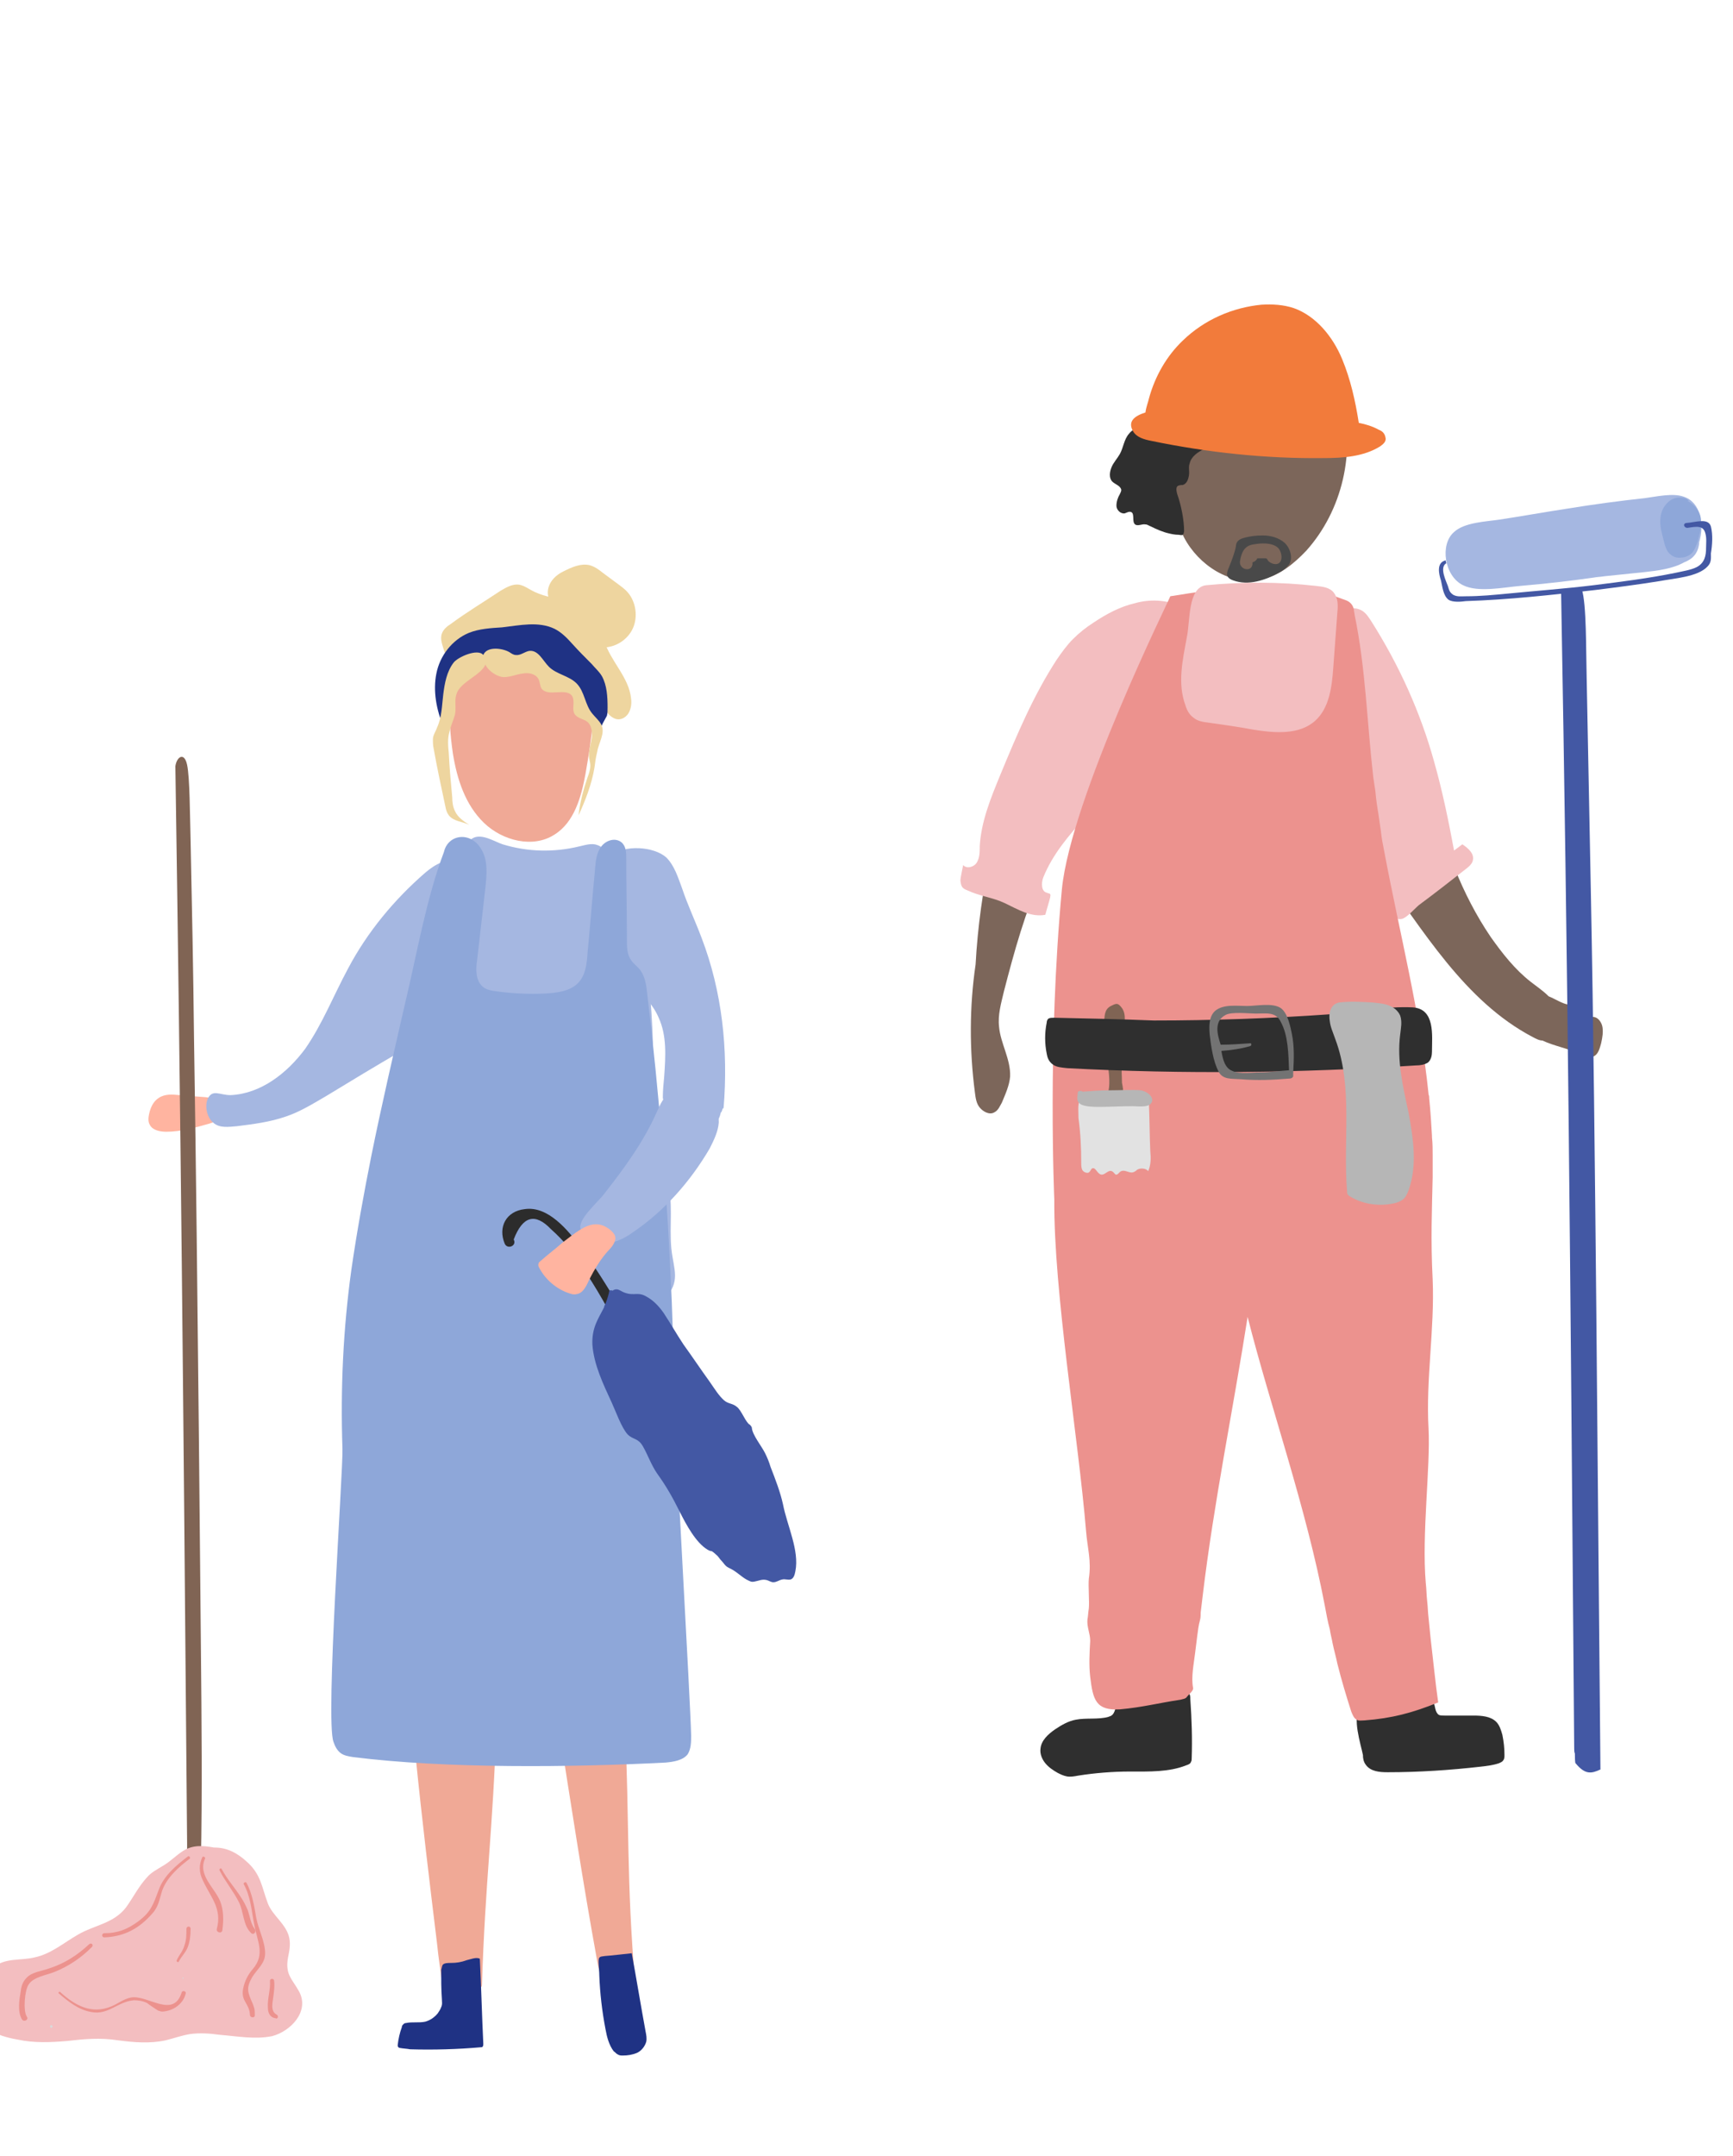 <?xml version="1.0" encoding="utf-8"?>
<!-- Generator: Adobe Illustrator 26.0.0, SVG Export Plug-In . SVG Version: 6.00 Build 0)  -->
<svg version="1.1" id="Ebene_1" xmlns="http://www.w3.org/2000/svg" xmlns:xlink="http://www.w3.org/1999/xlink" x="0px" y="0px"
	 viewBox="0 0 251 312" style="enable-background:new 0 0 251 312;" xml:space="preserve">
<style type="text/css">
	.st0{fill:none;}
	.st1{fill:#FFB4A0;}
	.st2{fill:#A5B7E1;}
	.st3{fill:#F0A996;}
	.st4{fill:#EED59F;}
	.st5{fill:#1F3284;}
	.st6{fill:#8EA7D9;}
	.st7{fill:#2C2C2C;}
	.st8{fill:#4358A4;}
	.st9{fill:#806454;}
	.st10{fill:#F3BEC0;}
	.st11{fill:#EC928E;}
	.st12{fill:#D9D9D9;}
	.st13{fill:#7C665A;}
	.st14{fill:#2F2F2F;}
	.st15{fill:#F27B3B;}
	.st16{fill:#494949;}
	.st17{fill:#E2E2E2;}
	.st18{fill:#B6B6B6;}
	.st19{fill:#737373;}
</style>
<rect x="-0.5" y="-0.5" class="st0" width="251" height="312"/>
<g>
	<path class="st1" d="M26,158.5c-1-0.1-2.1-0.2-3,0.4c-0.8,0.5-1.2,1.4-1.4,2.3c-0.1,0.5-0.2,1.1,0.1,1.6c0.4,0.8,1.5,1,2.4,1
		c2.1,0,4.2-0.6,6.3-1.2c0.2-0.1,0.4-0.1,0.5-0.2s0.2-0.3,0.2-0.5c0.2-0.5,0.3-1.1,0.3-1.6c-0.1-1.1-0.6-1.4-1.6-1.5
		C28.4,158.7,27.2,158.6,26,158.5z"/>
	<path class="st2" d="M88.7,139.5c0.8,1.2,1.9,2.1,2.9,3c1.5,1.4,3,2.9,3.8,4.8c1.2,2.6,1,5.6,0.8,8.5c-0.1,1-0.2,2.1-0.2,3.1
		c0.6,2.8,2.4,3.1,4.1,3.5c1.1,0.1,3.7,1.6,4.3-1.4c0.2,0,0.2-0.7,0.4-0.6c0.7-8.4-0.2-16.9-3.2-24.7c-0.9-2.4-2-4.7-2.8-7.1
		c-0.6-1.6-1.1-3.3-2.3-4.5c-1.8-1.6-6.1-1.9-8.1-0.2c-2.2,1.9-1.1,6.7-1.1,9.1C87.4,135.2,87.5,137.6,88.7,139.5z"/>
	<path class="st2" d="M33.4,158.5c4.4-0.2,8.2-3.2,10.8-6.7c2.5-3.6,4.1-7.7,6.2-11.6c2.8-5.3,6.7-10,11.2-13.9
		c1.4-1.2,3.3-2.3,4.8-1.4c1.1,0.6,1.5,1.9,1.6,3.1c0.1,1.7-0.2,3.5-0.5,5.2c-0.6,3.1-1.2,6.3-1.8,9.4c-0.2,1.2-0.4,2.3-0.9,3.4
		c-1.3,2.9-4.1,4.6-6.8,6.2c-3.6,2.1-7.1,4.2-10.7,6.4c-1.9,1.1-3.8,2.3-5.9,3c-2.3,0.8-4.7,1.1-7.1,1.4c-1.2,0.1-2.5,0.3-3.4-0.5
		c-0.9-0.7-1.3-2.4-0.8-3.5C30.8,157.6,31.8,158.5,33.4,158.5z"/>
	<path class="st3" d="M90.5,249c-0.6-14.2,0.7-28.7,0.6-43c0.4-4.9-0.3-10-2-14.7c-0.1-0.3-0.2-0.6-0.4-0.8c-0.7-0.7-1.8-0.3-2.7,0
		c-8.5,3.5-18.5,2.7-26.2-2.3c-1.5,2.3-2,5.2-2.3,7.9c-0.6,4.5-1.3,8.9-1.4,13.4c0,1,0,1.9,0,2.9c0.1,5.6,1.2,11.1,2,16.6
		c0.6,3.9,0.9,7.7,0.8,11.6c0,4.4,0.9,9.1,1.3,13.6c0.9,9,2,18.1,3.1,27.1c0.2,2,0.5,4,0.8,6c0.8,0.2,5.7,1.3,5.7,0
		c0.5-15.3,1.6-22.5,2.1-37.7c0.2-6.4-0.3-28.2,1.4-34.3c0.7,0.1,1.3,0.1,2,0.2c3.7,20.2,7.4,47.5,11.1,67.8
		c0.3,1.8,0.7,3.7,1.9,4.9s3.4,0.8,3.7-1C90.7,271.8,91.2,264.4,90.5,249z"/>
	<path class="st3" d="M70.6,92.2c-1.4,0.8-2.8,1.7-3.7,3c-1.2,1.6-1.6,3.7-1.7,5.7c-0.2,2.7,0,5.5,0.4,8.2c0.6,3.7,1.8,7.4,4.5,10
		s7.1,3.7,10.2,1.7c2.9-1.8,3.9-5.5,4.5-8.8c0.5-2.8,0.9-5.6,1.2-8.4c0.2-2,0.3-4-0.1-6c-0.4-2.1-1.5-4-2.8-5.7
		C79.7,87.5,74.5,89.9,70.6,92.2z"/>
	<path class="st4" d="M64,91.7c0.2-0.6,0.8-1.1,1.3-1.4c2.3-1.7,4.8-3.2,7.2-4.8c0.7-0.4,1.5-0.9,2.4-0.9c0.9,0,1.7,0.7,2.6,1.1
		c1.5,0.7,3.2,0.9,4.8,1.3s3.3,1.1,4.1,2.5c0.6,1,0.7,2.2,1.1,3.2c0.9,3,3.6,5.3,3.9,8.4c0.1,0.7,0,1.4-0.3,2c-0.3,0.6-1,1.1-1.7,1
		c-0.7-0.1-1.3-0.7-1.7-1.3c-0.3-0.7-0.5-1.4-0.8-2c-0.6-1.2-1.7-2.1-2.8-3c-1.4-1.1-2.9-2.2-4.3-3.4c-0.6-0.5-1.2-1-2-1.3
		c-1.1-0.5-2.2-0.6-3.4-0.6c-3,0-6,0.8-8.6,2.3c-1.2,0.7-1.1,0.4-1.5-0.7C64.1,93.4,63.7,92.5,64,91.7z"/>
	<path class="st5" d="M68.5,95.9c-0.9,0.5-1.5,1.2-2.2,2c-0.4,0.5-0.8,0.9-1.1,1.5c-0.2,0.5-0.3,1.1-0.4,1.6
		c-0.2,1.4-0.4,2.7-0.6,4.1c-1-2.4-1.5-5.1-1-7.6c0.5-2.6,2.3-4.9,4.7-5.9c1.5-0.6,3.2-0.7,4.8-0.8c2.6-0.3,5.3-0.9,7.6,0.2
		c1,0.5,1.8,1.3,2.6,2.2c0.9,1,1.8,1.9,2.8,2.9c0.5,0.6,1.1,1.1,1.5,1.8c0.7,1.3,0.8,2.9,0.8,4.5c0,0.4,0,0.8-0.1,1.2
		c-0.2,0.4-0.4,0.7-0.6,1.1c-0.6,1.2-0.3,2.8-1.2,3.6c0.5-1.4,0.3-3.1-0.6-4.4c-0.4-0.6-1-1-1.3-1.7c-0.5-1-0.3-2.3-1.1-3.1
		c-0.6-0.5-1.4-0.6-2.2-0.9c-1-0.4-1.6-1.4-2.5-1.9c-1.1-0.6-2.3-0.5-3.5-0.6C72.8,95.6,70.4,94.9,68.5,95.9z"/>
	<path class="st4" d="M87.1,104.9c-0.3-0.6-0.9-1.1-1.3-1.6c-1.1-1.3-1.1-3.2-2.3-4.4c-1.1-1.1-2.9-1.3-4-2.4
		c-0.9-0.9-1.5-2.4-2.8-2.3c-0.7,0.1-1.3,0.7-2,0.6c-0.3,0-0.6-0.2-0.9-0.4c-1-0.6-3.3-0.9-3.8,0.4c-0.8-1-3.7,0.3-4.3,1.1
		c-1,1.3-1.3,3-1.5,4.6s-0.2,3.3-0.9,4.8c-0.2,0.6-0.6,1.1-0.6,1.7c0,0.4,0,0.9,0.1,1.3c0.5,2.8,1.1,5.6,1.7,8.4
		c0.1,0.5,0.2,0.9,0.5,1.3c0.7,0.9,2,0.9,3,1.4c-0.8-0.5-1.7-1.1-2.1-2c-0.3-0.6-0.4-1.3-0.4-2c-0.2-2.1-0.4-4.3-0.5-6.4
		c-0.1-1-0.2-2.1,0.1-3.1c0.2-0.9,0.6-1.7,0.8-2.5c0.2-1-0.1-2,0.2-2.9c0.5-1.8,3.5-2.7,4.2-4.3c0.5,1,1.8,1.8,2.7,1.8
		c0.9,0,1.8-0.4,2.6-0.5c0.9-0.2,2,0,2.4,0.8c0.2,0.4,0.2,0.9,0.4,1.3c0.9,1.4,3.7-0.2,4.5,1.2c0.4,0.8-0.1,1.8,0.3,2.5
		c0.4,0.7,1.3,0.7,1.9,1.2c0.6,0.5,0.7,1.5,0.6,2.3c-0.1,0.8-0.4,1.6-0.4,2.5c0,0.5,0.2,1,0.2,1.5c0,0.6-0.2,1.2-0.4,1.7
		c-0.6,1.8-1.1,3.6-1.3,5.5c1-2.2,1.9-4.5,2.3-6.9c0.1-0.8,0.2-1.5,0.4-2.3C86.7,107.5,87.7,106.1,87.1,104.9z"/>
	<path class="st4" d="M81.6,82.7c1.2-0.6,2.5-1.2,3.8-0.9c0.7,0.2,1.3,0.6,1.9,1.1c0.8,0.6,1.5,1.1,2.3,1.7c0.4,0.3,0.8,0.6,1.1,0.9
		c1.3,1.3,1.7,3.4,1.1,5.1s-2.3,3-4.2,3.1c-0.5,0-1.1,0-1.6-0.2c-0.5-0.2-0.9-0.7-1.3-1.1c-1.4-1.6-3.1-3-4.5-4.6
		C78.5,85.9,79.5,83.7,81.6,82.7z"/>
	<path class="st2" d="M83.9,122.5c0.9-0.2,1.8-0.5,2.6-0.2c0.6,0.2,1,0.6,1.4,1c2.3,2.8,1.6,6.9,2.7,10.3c0.5,1.7,1.5,3.2,2.2,4.9
		c1.4,3.4,1.5,7.1,1.7,10.7c0.1,3.3,0.2,6.7,0.4,10c0.1,2.6,0.2,5.2,0.8,7.7c0.4,1.7,1,3.3,1.2,5c0.6,3.3-0.1,6.7,0.5,10
		c0.2,1.2,0.5,2.4,0.3,3.5c-0.4,2.3-2.8,3.7-5,4.4c-7,2.5-14.6,2.2-22,1.9c-5.6-0.2-11.4-0.4-16.6-2.8c-0.4-0.2-0.9-0.4-1.2-0.9
		c-0.3-0.4-0.3-1-0.3-1.5c0.1-8.3,1.7-16.5,3.3-24.7c2.3-12.2,4.7-24.5,9.9-35.8c0.6-1.3,1.4-4,2.7-4.7c1.3-0.7,3.1,0.5,4.3,0.9
		C76.4,123.3,80.2,123.4,83.9,122.5z"/>
	<path class="st6" d="M69.7,122.9c1,1.6,0.8,3.7,0.6,5.6c-0.4,3.5-0.8,7-1.2,10.5c-0.2,1.3-0.2,2.8,0.7,3.7c0.6,0.6,1.5,0.7,2.3,0.8
		c2.2,0.3,4.5,0.4,6.8,0.3c1.7-0.1,3.6-0.3,4.8-1.5c1.1-1.1,1.3-2.8,1.4-4.4c0.4-4.1,0.7-8.2,1.1-12.3c0.1-1.1,0.2-2.2,0.9-3.1
		s2-1.3,2.9-0.6c0.7,0.6,0.7,1.5,0.7,2.4c0,3.9,0.1,7.8,0.1,11.7c0,1,0,2,0.5,2.8c0.4,0.7,1.1,1.1,1.5,1.7c0.6,0.9,0.8,2,0.9,3
		c1.8,14.9,3,30,3.6,45c0.2,5,0.3,10.1,0.4,15.1c0.1,4.9,2.3,42.7,2.4,47.6c0,0.9,0,1.9-0.5,2.7c-0.7,0.9-2.1,1.1-3.2,1.2
		c-13.5,0.7-31.9,0.9-45.3-0.8c-0.6-0.1-1.3-0.2-1.8-0.6c-0.5-0.4-0.8-1-1-1.6c-1.2-3.1,1.4-39.1,1.3-42.4c-0.3-8.7,0.1-17.4,1.3-26
		c0.8-5.5,1.8-11,2.9-16.5c1.5-7.4,3.2-14.7,4.9-22.1c1.7-7.1,3-14.9,5.6-21.8C64.9,120.7,68.2,120.3,69.7,122.9z"/>
	<path class="st5" d="M65.3,284.1c-0.4,0-1,0-1.2,0.3c-0.1,0.2-0.1,0.4-0.2,0.7c0,1.4,0,2.8,0.1,4.2c0,0.4,0.1,0.8-0.1,1.2
		c-0.1,0.3-0.3,0.6-0.5,0.9c-0.5,0.6-1.1,1-1.8,1.2c-0.9,0.2-1.9,0-2.8,0.2c-0.2,0-0.3,0.1-0.4,0.2c-0.1,0.1-0.2,0.2-0.2,0.4
		c-0.3,0.8-0.5,1.7-0.6,2.6c0,0.1,0,0.2,0.1,0.3c0.1,0.1,0.2,0.1,0.2,0.1c0.5,0.1,1,0.1,1.5,0.2c3.4,0.1,6.9,0,10.3-0.3
		c0.1,0,0.2,0,0.2-0.1c0.1-0.1,0.1-0.2,0.1-0.4c-0.2-4.1-0.3-8.2-0.5-12.3c-0.5-0.3-1.4,0.1-1.9,0.2C66.8,284,66.1,284.1,65.3,284.1
		z"/>
	<path class="st5" d="M91.5,282.7c0.7,3.8,1.3,7.5,2,11.3c0.1,0.5,0.2,1,0.1,1.5c-0.2,0.7-0.7,1.3-1.3,1.6c-0.7,0.3-1.4,0.4-2.1,0.4
		c-0.3,0-0.5,0-0.8-0.2c-0.2-0.1-0.3-0.3-0.5-0.4c-0.7-0.9-1-2.1-1.2-3.2c-0.5-2.6-0.8-5.2-0.9-7.8c0-0.6-0.1-1.3-0.1-1.9
		c0-0.8,0.1-0.8,0.9-0.9C87.9,283.1,91.5,282.7,91.5,282.7z"/>
	<path class="st2" d="M95.1,161c0.5-1.1,1-2.3,2.1-3c0.5-0.3,1-0.5,1.6-0.5c2.7-0.3,5.4,2.3,5.3,5c-0.1,1.3-0.7,2.5-1.3,3.7
		c-2.8,4.8-6.6,9.1-11.2,12.2c-0.7,0.5-1.4,0.9-2.2,1.2c-1.4,0.5-4.7,0.1-5.3-1.7c-0.5-1.4,2.6-4,3.4-5.1
		C90.4,169.1,93.2,165.3,95.1,161z"/>
	<g>
		<path class="st7" d="M103.3,216.4c-5.9-11.9-11.3-25.1-19.2-35.9c-1.8-2.4-4.7-6-8.1-5.5c-2.7,0.3-3.9,2.6-2.9,5
			c0.4,0.9,1.8,0.3,1.3-0.6c1.3-3.4,3.1-3.9,5.4-1.5c1,0.9,1.9,1.8,2.7,2.9c0.9,1.1,1.7,2.4,2.5,3.6c2.1,3.2,3.9,6.6,5.7,10
			c4,7.5,8,14.9,12.1,22.4C103,217.1,103.5,216.7,103.3,216.4z"/>
		<path class="st8" d="M115.2,227.4c0.6-3-1.2-6.6-1.8-9.7c-0.4-1.8-1.1-3.6-1.8-5.4c-0.2-0.7-0.5-1.4-0.8-2c-0.5-1-1.8-2.6-1.9-3.6
			c0-0.2-0.2-0.4-0.3-0.5c-0.6-0.3-1.2-2.1-1.9-2.6c-0.6-0.5-1.2-0.4-1.8-0.9c-0.8-0.7-1.4-1.7-2.1-2.7c-1.3-1.8-2.5-3.6-3.8-5.4
			c-1-1.5-1.9-3.1-2.9-4.6c-0.7-1-1.5-1.8-2.4-2.3c-1.3-0.8-1.8-0.1-3.2-0.6c-0.6-0.2-1-0.7-1.6-0.4c-0.1,0-0.1,0.1-0.2,0.1
			c-0.2-0.1-0.5-0.1-0.5,0.3c-0.2,0.8-0.4,1.4-0.7,2c0,0,0,0,0,0c0,0,0,0.1,0,0.1c-0.8,1.6-1.8,2.9-1.7,5.4c0.2,2.9,1.6,5.8,2.8,8.4
			c0.6,1.3,1.4,3.6,2.3,4.6c0.8,0.8,1.5,0.5,2.2,1.7c0.8,1.4,1.2,2.7,2.1,4c1.3,1.8,2.2,3.4,3.2,5.4c1,2,2.4,4.6,4.1,5.6
			c0.7,0.4,0.3-0.1,1.1,0.6c0.6,0.5,0.5,0.6,0.9,1c0.2,0.2,0.4,0.5,0.6,0.7c0.3,0.3,0.7,0.4,1,0.6c0.7,0.4,1.3,1,2,1.4
			c0.6,0.3,0.7,0.4,1.2,0.3c0.6-0.1,1.1-0.4,1.8-0.2c0.3,0.1,0.6,0.3,0.9,0.3c0.5,0,0.8-0.3,1.3-0.4c0.4-0.1,0.8,0.1,1.2,0
			C114.9,228.5,115.1,228,115.2,227.4z"/>
	</g>
	<path class="st1" d="M82.7,178.9c-0.4,0.3-0.9,0.7-1.3,1c-1,0.9-2.1,1.7-3.1,2.6c-0.1,0.1-0.3,0.2-0.3,0.4c-0.1,0.2,0,0.4,0.1,0.6
		c0.9,1.7,2.5,3.1,4.4,3.7c0.3,0.1,0.6,0.2,1,0.1c0.9-0.1,1.4-1.1,1.8-2c0.8-1.6,1.7-3.1,2.9-4.4c0.6-0.6,1.2-1.5,0.8-2.2
		c-0.1-0.2-0.3-0.4-0.5-0.6C86.4,176.3,84.6,177.5,82.7,178.9z"/>
	<path class="st9" d="M29.1,238.7c-0.1-10.5-0.2-21-0.3-31.4c-0.2-19-0.4-38.1-0.7-57.1c-0.1-9.6-0.3-19.2-0.5-28.8
		c-0.1-3.4-0.1-8.8-0.5-10.7c-0.4-1.9-1.5-1.2-1.7,0.2c0.8,52.8,1.1,86.1,1.7,155.9c0,0.3,0,0.5,0,0.7c0,0.2,0,1.3,0,1.3
		c0.8,1.6,1.3,1.4,2,0.8C29.3,259.4,29.2,249,29.1,238.7z"/>
	<g>
		<path class="st10" d="M43.3,288.2c-1-1.8-2-2.4-1.6-4.8c0.2-1,0.4-1.9,0.2-2.9c-0.4-2-2.4-3.2-3.1-5c-0.9-2.4-1-4.2-3-6
			c-1.4-1.3-2.9-2.1-4.7-2.1c0,0-0.1,0-0.1,0c-1.6-0.3-3.1-0.4-4.5,0.5c-1.1,0.7-1.9,1.6-3,2.2c-0.8,0.5-1.6,0.9-2.2,1.6
			c-1.2,1.3-2,2.9-3,4.3c-1.8,2.4-4.6,2.6-7,4c-2.1,1.2-3.9,2.8-6.3,3.3c-2,0.5-4.3,0-6,1.5c-1.2,1-1.4,2-1.2,3.5
			c0.1,0.7,0.4,1.2,0.3,2c0,0.6-0.4,1.1-0.4,1.7c0,0.6,0.1,0.9,0.5,1.4c0.9,1.1,3.2,1.6,4.4,1.8c2.3,0.5,4.7,0.4,7.1,0.2
			c2.6-0.3,4.8-0.5,7.4-0.1c2.3,0.3,4.6,0.5,6.9,0c1.2-0.3,2.3-0.7,3.5-0.9c1.4-0.2,2.9-0.1,4.3,0.1c2.5,0.2,5.1,0.7,7.6,0.2
			C42.1,294,44.9,291.1,43.3,288.2z"/>
		<path class="st11" d="M27.2,268.7c-1.6,1.2-3.5,2.8-4.2,4.8c-0.8,2.1-1.1,3.2-3,4.6c-1.5,1.1-2.9,1.7-4.9,1.7
			c-0.4,0-0.4,0.6,0,0.6c2.9-0.1,5.1-1.3,7-3.5c0.9-1,1-2.1,1.4-3.3c0.7-1.9,2.4-3.4,4-4.6C27.6,268.9,27.4,268.5,27.2,268.7z"/>
		<path class="st11" d="M26.3,288.4c-1.2,3.8-4.9,0.3-7.3,0.7c-1.1,0.2-1.9,0.9-2.9,1.3c-2.9,1.2-5.3-0.2-7.4-2.1
			c-0.1-0.1-0.3,0.1-0.2,0.2c1.4,1.2,2.9,2.4,4.7,2.7c2.5,0.5,3.8-1.5,6.2-1.7c0.6,0,1.3,0.1,1.9,0.4c0.2,0.2,1.6,1.1,1.6,1.1
			c0.4,0.1,0.4,0.2,1,0.1c1.4-0.2,2.7-1.2,3-2.6C27,288.2,26.4,288,26.3,288.4z"/>
		<path class="st12" d="M26.5,286.2c-0.1,0-0.1,0.2,0,0.2C26.6,286.4,26.6,286.2,26.5,286.2z"/>
		<path class="st11" d="M27,279.2c0,0.8,0,1.6-0.3,2.4c-0.2,0.8-0.8,1.4-1.1,2.1c-0.1,0.2,0.2,0.4,0.3,0.2c0.4-0.8,1-1.3,1.3-2.1
			c0.3-0.8,0.4-1.7,0.4-2.5C27.7,278.7,27,278.7,27,279.2z"/>
		<path class="st11" d="M31.9,275.2c-0.8-2-3.3-3.8-2.2-6.2c0.1-0.2-0.3-0.4-0.4-0.2c-0.5,1.1-0.5,2.2,0.1,3.4c1.1,2.4,2.8,4,2,7
			c-0.1,0.5,0.7,0.7,0.8,0.2C32.4,277.9,32.4,276.5,31.9,275.2z"/>
		<path class="st11" d="M36.9,279.2c-0.6-0.8-0.7-1.8-1-2.7c-0.3-0.7-0.6-1.3-1-1.9c-0.9-1.4-2-2.6-2.8-4.1c-0.1-0.2-0.4,0-0.3,0.2
			c0.8,1.6,2,3,2.8,4.6c0.7,1.4,0.6,3.3,1.7,4.4C36.7,280.2,37.2,279.6,36.9,279.2z"/>
		<path class="st11" d="M36.5,286.2c0.8-1.3,1.9-2,1.9-3.5c0-1.7-1-3.5-1.3-5.2c-0.3-1.8-0.6-3.5-1.4-5c-0.1-0.2-0.5,0-0.4,0.2
			c1,1.8,1.1,3.7,1.5,5.7c0.4,2.5,1.7,4.4-0.2,6.6c-0.7,0.8-1.2,1.8-1.4,2.9c-0.3,1.8,0.9,2,1,3.7c0,0.5,0.8,0.5,0.7,0
			c0-0.8,0-0.8-0.3-1.6C35.9,288.4,35.6,287.8,36.5,286.2z"/>
		<path class="st11" d="M40.1,291.6c-1-0.5-0.6-1.8-0.5-2.7c0.1-0.8,0.2-1.5,0.1-2.2c0-0.4-0.6-0.4-0.6,0c0.1,1.3-0.4,2.6-0.3,3.9
			c0,0.7,0.3,1.4,1.1,1.5C40.2,292.3,40.4,291.8,40.1,291.6z"/>
		<path class="st11" d="M12.9,281.4c-1.7,1.6-3.6,2.8-5.8,3.5c-1.1,0.4-2.4,0.5-3.2,1.3c-0.6,0.6-0.8,1.2-0.9,2
			c-0.2,1.2-0.5,3,0.2,4.1c0.3,0.4,1,0,0.7-0.4c-0.6-0.9-0.3-3.8,0.2-4.6c0.7-1.2,2.6-1.4,3.8-1.9c2-0.8,3.8-2,5.3-3.5
			C13.7,281.5,13.2,281.1,12.9,281.4z"/>
		<path class="st12" d="M7.4,293.1c-0.2,0-0.2,0.4,0,0.4C7.7,293.5,7.7,293.1,7.4,293.1z"/>
	</g>
</g>
<g>
	<path class="st13" d="M170.4,91.2c-0.1-0.9-0.5-1.8-1.2-2.5c-1.1-1-2.7-1.2-4.1-0.9c-1.4,0.3-2.7,1.2-3.9,2
		c-2.3,1.7-4.4,3.7-6.3,5.9c-2.9,3.6-4.9,7.8-6.6,12c-4,10.2-6.4,21-7,31.9c-0.9,6.1-0.9,12.4-0.1,18.5c0.1,0.8,0.2,1.6,0.7,2.2
		c0.5,0.6,1.4,1.1,2.1,0.7c0.6-0.3,0.8-0.9,1.1-1.4c0.5-1.2,1.1-2.5,1.2-3.8c0.1-2.5-1.4-4.8-1.6-7.2c-0.2-1.7,0.3-3.4,0.7-5.1
		c1.5-5.8,3.1-11.6,5.6-17.1c2.1-4.6,4.8-8.8,7.5-13c3.1-4.8,6.2-9.7,9.4-14.6C169.3,96.6,170.9,93.9,170.4,91.2z"/>
	<path class="st10" d="M145.5,130.7c1.9,0.9,3.8,2.1,5.9,1.7c0.2-0.8,0.5-1.7,0.7-2.5c0-0.2,0.1-0.3,0-0.5c-0.1-0.1-0.3-0.1-0.5-0.2
		c-0.8-0.2-0.8-1.4-0.5-2.2c2.7-6.7,9.4-11,13-17.4c0.9-1.7,1.7-3.6,2.6-5.2c1.1-1.8,2.4-3.4,3.5-5.3c1.2-2.1,1.9-4.5,2.5-6.8
		c0.2-0.8,0.5-1.7,0.2-2.6c-0.3-0.9-1.1-1.6-2-2c-2-0.9-4.4-1-6.5-0.4c-2.2,0.5-4.2,1.6-6,2.8c-1.1,0.7-2.1,1.5-3,2.4
		c-0.9,0.9-1.6,1.9-2.3,2.9c-3.4,5.2-5.8,10.9-8.2,16.7c-1.4,3.4-2.8,6.8-3,10.4c0,0.8,0,1.6-0.4,2.3c-0.4,0.7-1.5,1-2,0.4
		c0,0-0.4,1.9-0.4,2.2c0.1,1,0.3,1.2,1.1,1.5C141.9,129.7,143.8,129.9,145.5,130.7z"/>
	<path class="st13" d="M232.1,148.7c-0.1-0.7-0.6-1.4-1.2-1.5c-0.6-0.1-1.4,0-1.7-0.5c-0.1-0.1-0.1-0.3-0.1-0.5
		c-0.2-0.7-1.2-0.7-1.9-0.8c-0.9-0.1-1.9-0.8-2.9-1.2c-0.8-0.8-1.7-1.4-2.6-2.1c-2.3-1.8-4.1-4.1-5.8-6.5c-2.1-3.1-3.8-6.4-5.2-9.9
		c-3.1-8-4.1-16.6-7.4-24.5c-1.7-4.1-4.1-8-6.8-11.5c-0.5-0.6-1-1.2-1.7-1.5c-2.8-1-7.3,3.6-9,5.5c-2.5,2.9-1.6,6.8-0.3,10.2
		c3.1,8.1,8.9,14.7,14,21.7c6.6,9,12.6,19.3,22.5,24.5c0.4,0.2,0.9,0.5,1.4,0.5c1.7,0.8,3.6,1.1,5.3,1.9c0.7,0.3,1.4,0.7,2.1,0.4
		c0.7-0.3,0.9-1.2,1.1-1.9C232.1,150.1,232.2,149.4,232.1,148.7z"/>
	<path class="st10" d="M212.4,125.7c0.4-0.3,0.8-0.7,0.9-1.1c0.3-1-0.6-1.8-1.5-2.4c-0.4,0.3-0.8,0.6-1.2,0.9
		c-0.8-4.3-1.7-8.7-2.9-12.9c-2-7.2-5.1-14-9.1-20.3c-0.4-0.6-0.7-1.1-1.3-1.5c-1-0.6-2.3-0.4-3.5-0.1c-1.8,0.4-3.6,0.8-5.2,1.8
		c-2.5,1.6-4.1,4.5-4,7.5c0,1.3,0.4,2.7,0.8,4c1.6,5.7,3.2,11.5,6.1,16.6c2.1,3.6,4.9,6.8,7.7,9.9c0.4,0.5,0.9,1,1.4,1.3
		c0.2,0.1,0.5,0.3,0.7,0.5c0.2,0.4,0,0.9-0.1,1.4c-0.1,0.9,0.9,1.9,1.8,1.7c0.7-0.1,1.9-1.5,2.5-2
		C207.8,129.3,210.1,127.5,212.4,125.7z"/>
	<g>
		<path class="st14" d="M204.3,245.5c1.2-0.2,2.8-0.3,3.3,0.8c0.3,0.6,0.2,1.5,0.8,1.9c0.2,0.1,0.5,0.1,0.8,0.1c1.4,0,2.8,0,4.2,0
			c1.2,0,2.5,0.1,3.3,0.9c0.5,0.5,0.7,1.2,0.9,1.9c0.2,1,0.3,1.9,0.3,2.9c0,0.3,0,0.6-0.2,0.8c-0.1,0.2-0.4,0.3-0.6,0.4
			c-0.9,0.3-1.8,0.4-2.7,0.5c-4.4,0.5-8.9,0.8-13.4,0.8c-1.2,0-2.5-0.1-3.2-1.1c-0.3-0.4-0.4-0.9-0.4-1.4c-0.3-1.5-1.6-5.5-0.4-6.7
			c0.7-0.7,2.5-0.9,3.5-1.2C201.8,245.9,203.1,245.7,204.3,245.5z"/>
		<path class="st14" d="M171.4,244.8c0.2,0,0.5,0.1,0.7,0.2c0.3,0.2,0.3,0.6,0.3,0.9c0.2,2.9,0.3,5.7,0.2,8.6c0,0.2,0,0.3-0.1,0.5
			c-0.1,0.3-0.4,0.4-0.7,0.5c-2.5,1-5.4,0.9-8.1,0.9c-2.5,0-5.1,0.2-7.6,0.6c-0.5,0.1-1.1,0.2-1.6,0.1c-0.5-0.1-0.9-0.3-1.3-0.5
			c-0.7-0.4-1.3-0.8-1.8-1.4c-0.5-0.6-0.8-1.4-0.7-2.1c0.1-1.2,1.1-2.1,2.1-2.8c0.9-0.6,1.9-1.2,3-1.4c1.5-0.3,3.2,0,4.7-0.4
			c0.2-0.1,0.4-0.1,0.6-0.3c0.6-0.6,0.4-1.6,0.9-2.2c0.6-0.6,1.7-0.4,2.4-0.5C166.8,245.2,169.1,244.6,171.4,244.8z"/>
	</g>
	<path class="st13" d="M169.5,64.6c-0.3,4.5-0.1,9.2,2,13.2s6.7,7,11.1,6.1c2.6-0.5,4.8-2.3,6.6-4.2c5.2-5.8,7.2-14.3,5.1-21.9
		c-0.9-3.5-2.7-6.8-5.6-9c-3.2-2.5-10-4-13.6-1.5C170.5,50.7,169.9,59.4,169.5,64.6z"/>
	<path class="st11" d="M153.8,128.7c-2.1,22.4-1.1,44.9-1.1,44.9c-0.1,13.4,3.5,34.6,4.6,48c0.2,2.5,0.8,4.3,0.4,6.9
		c-0.1,1.1,0.1,3.3,0,4.3c-0.1,0.6-0.1,1.1-0.2,1.6c-0.1,1.1,0.4,2,0.4,3.1c-0.1,1.7-0.2,3.5,0,5.2c0.4,3.3,0.8,4.9,4.3,4.7
		c3.3-0.3,5.5-0.9,8.8-1.4c0.3-0.1,0.7-0.1,0.9-0.4c0.2-0.3,1-0.9,0.9-1.3c-0.3-1.6,0.1-3.4,0.3-5.1c0.1-0.8,0.2-1.6,0.3-2.4
		c0.1-0.8,0.2-1.6,0.4-2.3c0.1-0.4,0.1-0.7,0.1-1.1c0.1-0.8,0.2-1.7,0.3-2.5c1.6-13.4,4.4-26.9,6.5-40.3
		c3.2,12.7,8.5,27.6,11.2,41.9c0.2,1.1,0.4,2.2,0.7,3.3c0.1,0.7,0.3,1.4,0.4,2c0.2,1,0.5,2,0.7,3c0.6,2.4,1.3,4.7,2,6.9
		c0.2,0.5,0.4,1,0.8,1.2c0.3,0.2,0.7,0.1,1.1,0.1c4-0.3,7-1.1,10.7-2.6c-0.4-2.8-0.7-5.9-1.1-9.3c-0.1-1-0.2-2-0.3-3
		c-0.1-0.8-0.1-1.6-0.2-2.4c-0.1-0.9-0.1-1.8-0.2-2.6c-0.6-7.1,0.7-16.8,0.4-22.4c-0.4-7,0.9-14.4,0.6-21.5
		c-0.3-5.8-0.1-10.2,0-14.8c0-0.4,0-0.8,0-1.1c0-0.6,0-1.1,0-1.7c0-0.1,0-0.2,0-0.3c0,0,0,0,0-0.1c0-0.8,0-1.7-0.1-2.6
		c0,0,0-0.1,0-0.1c0,0,0-0.1,0-0.1c-0.1-1.7-0.2-3.5-0.4-5.4c0,0,0,0,0,0v0c0-0.2,0-0.4-0.1-0.6c0,0,0-0.1,0-0.1
		c-1.2-11.7-4.2-23.3-6.4-35c-0.2-1-0.4-2-0.5-3c-0.1-0.7-0.2-1.4-0.3-2.1c-0.2-1.2-0.4-2.5-0.5-3.7c-0.1-0.7-0.2-1.3-0.3-2
		c-0.9-7.8-1.1-15.8-2.7-23.5c0-0.2-0.1-0.4-0.1-0.7c0,0,0,0,0,0c-0.1-0.6-0.4-1.1-1.1-1.4c-4.3-1.6-7.6-2.5-12.2-2.2
		c-2.6,0.2-5.2,0.5-7.8,0.8c-1.8,0.2-3.6,0.5-5.5,0.8C169.5,86.5,155.1,115.5,153.8,128.7z"/>
	<path class="st8" d="M231.5,223c-0.1-11.2-0.2-22.4-0.3-33.6c-0.2-20.3-0.4-40.6-0.8-60.9c-0.2-10.2-0.4-20.5-0.6-30.7
		c-0.1-3.6,0-10.4-0.7-12.5l-3,0.2c1,56.3,1.3,93,1.9,167.5c0,0.3,0,0.6,0.1,0.8c0,0.3,0,1.4,0.1,1.4c1.4,1.7,2.3,1.5,3.6,0.9
		C231.7,245,231.6,234,231.5,223z"/>
	<path class="st10" d="M171.7,102.1c0.2,0.7,0.6,1.4,1.2,1.8c0.6,0.5,1.4,0.6,2.2,0.7c2.1,0.3,4.3,0.6,6.4,1c3.1,0.5,6.7,0.8,9-1.3
		c2-1.8,2.4-4.8,2.6-7.6c0.2-2.7,0.4-5.4,0.6-8.1c0.1-1,0.1-2-0.5-2.8s-1.7-0.9-2.6-1c-5.3-0.6-10.6-0.6-15.9-0.1
		c-2.7,0.3-2.3,5.2-2.8,7.5C171.3,95.5,170.5,98.9,171.7,102.1z"/>
	<path class="st14" d="M170.5,71.5c-0.1-0.4-0.2-0.8,0-1.1c0.2-0.2,0.6-0.2,0.8-0.2c0.6-0.2,0.8-0.8,0.9-1.4s-0.1-1.2,0.1-1.7
		c0.2-1,1.2-1.7,2.1-2.1c2.9-1.2,6.1-0.3,9.2,0c3.5,0.3,7.1-0.3,10.4-1.7c0.6-0.2,1.1-0.5,1.4-1.1c0.2-0.4,0.2-0.9,0.2-1.4
		c-0.1-2.6-1-5.1-2.1-7.4c-0.5-1.1-1.1-2.3-2-3.2c-1.4-1.5-3.3-2.5-5.3-2.9c-2-0.5-4.1-0.4-6.1-0.3c-1.9,0.2-3.9,0.5-5.6,1.4
		c-0.9,0.5-1.6,1.2-2.3,1.9c-1.6,1.6-2.9,3.4-3.7,5.5c-0.6,1.8-0.9,3.8-2.3,5.1c-0.8,0.7-2,1-2.7,1.9c-0.7,0.8-0.8,2-1.3,2.9
		c-0.4,0.7-0.9,1.2-1.2,1.9s-0.4,1.6,0.1,2.1c0.4,0.4,1.2,0.6,1.3,1.2c0,0.2-0.1,0.4-0.2,0.6c-0.3,0.5-0.5,1.1-0.5,1.7
		s0.6,1.2,1.2,1.1c0.3-0.1,0.6-0.3,0.9-0.2c0.6,0.2,0.1,1.4,0.6,1.8c0.4,0.3,1-0.1,1.5,0c0.3,0,0.5,0.2,0.8,0.3
		c0.8,0.4,1.7,0.8,2.6,1c0.4,0.1,0.9,0.2,1.4,0.2c0.6,0.1,0.7,0.1,0.8-0.5C171.5,75.3,171.1,73.2,170.5,71.5z"/>
	<path class="st15" d="M199.7,62.2c-0.9-0.5-1.9-0.8-2.9-1c-0.5-3.2-1.2-6.3-2.4-9.2c-1.4-3.4-3.9-6.3-7-7.4
		c-1.5-0.5-3.1-0.6-4.7-0.5c-4.1,0.4-8.2,2.1-11.4,5.2c-2.3,2.2-4,5.1-4.9,8.4c-0.1,0.5-0.4,1.2-0.5,2c-1.6,0.5-2.6,1.3-1.8,2.7
		c0.5,0.9,1.6,1.2,2.6,1.4c8.2,1.7,16.6,2.6,25,2.5c2.8,0,5.8-0.2,8.2-1.7c0.4-0.3,0.8-0.6,0.8-1.1
		C200.6,62.7,200.2,62.4,199.7,62.2z"/>
	<g>
		<path class="st2" d="M243.9,71.9c-1.6-0.6-4.1,0-5.7,0.2c-3.7,0.4-7.4,0.9-11.1,1.5c-3.3,0.5-6.6,1.1-9.9,1.6
			c-2,0.3-5.1,0.4-6.6,1.8c-2.1,1.8-1.4,6.4,1.3,7.7c2.2,1.1,5.9,0.3,8.3,0.1c3.5-0.3,7.1-0.7,10.6-1.2c0.5-0.1,1-0.1,1.6-0.2
			c1.9-0.2,3.9-0.4,5.8-0.6s4.1-0.5,5.7-1.4c1.3-0.5,2-1.3,2.2-2.7c0-0.1,0-0.1,0-0.2C246.9,75.9,246.3,72.7,243.9,71.9z"/>
		<path class="st6" d="M246.3,74.8c-0.2-0.9-0.9-1.8-1.9-2.3h0l0.2,0c-0.4-0.5-1.3-0.6-2-0.4c-0.7,0.2-1.2,0.7-1.6,1.3
			c-0.5,0.8-0.6,1.8-0.5,2.7s0.4,1.8,0.6,2.7c0.2,0.5,0.3,1,0.8,1.4c0.4,0.4,1,0.6,1.6,0.5c0.6,0,1.2-0.3,1.6-0.7
			c0.4-0.5,0.6-1.1,0.8-1.6c0.1-0.6,0.3-1.1,0.4-1.7C246.3,76,246.4,75.4,246.3,74.8z"/>
	</g>
	<path class="st8" d="M247.8,76.2c-0.4-1.3-2.2-0.6-3.6-0.5c-0.5,0.1-0.3,0.7,0.2,0.7c1.3-0.2,2.3-0.4,2.6,0.8
		c0.2,0.7,0.1,1.5,0.1,2.1c0,1.1-0.2,2.2-1.4,2.8c-0.8,0.4-2.1,0.6-3,0.8c-3.9,0.8-7.9,1.3-11.9,1.8c-4.1,0.5-8.2,0.8-12.3,1.2
		c-2.1,0.2-4.1,0.4-6.2,0.4c-0.7,0-1.2,0.1-1.8-0.2c-0.6-0.4-0.6-0.7-0.8-1.3c-0.2-0.6-1.3-2.7-0.2-3.3c-0.1-0.1-0.1-0.3-0.1-0.4
		c-1.4,0.3-1,2-0.7,2.9c0.2,0.8,0.3,2.2,1.1,2.8c0.6,0.4,1.8,0.3,2.5,0.2c6.2-0.2,12.5-0.9,18.7-1.6c3.2-0.4,6.3-0.8,9.4-1.3
		c2.1-0.4,5.5-0.6,6.9-2.1c0.6-0.6,0.5-1.2,0.5-1.9C248,78.9,248.1,77.4,247.8,76.2z"/>
	<path class="st16" d="M186.1,78.6c-0.9-0.8-2.1-1.1-3.2-1.1c-1,0-1.9,0.1-2.9,0.4c-0.3,0.1-0.5,0.2-0.7,0.4
		c-0.2,0.2-0.3,0.5-0.3,0.8c-0.2,1-0.6,2-1,3c-0.4,0.9-0.5,1.5,0.6,1.9c2.2,0.8,4.6,0,6.6-1.1c0.6-0.3,1.1-0.7,1.5-1.2
		C187.3,80.8,186.9,79.4,186.1,78.6z M184.4,81.6c-0.3-0.1-0.5-0.2-0.7-0.4c-0.1-0.1-0.1-0.2-0.2-0.3c-0.1-0.1,0.1,0-0.2-0.1
		c-0.2,0-0.5,0-0.8,0c-0.1,0-0.2,0-0.3,0c-0.1,0-0.1,0-0.1,0c-0.1,0.3-0.4,0.5-0.7,0.6c0,0.1,0,0.2,0,0.3c-0.2,1.2-2,0.7-1.8-0.5
		c0.2-1.2,0.6-2.2,1.9-2.4c1.1-0.2,2.6-0.3,3.5,0.4C185.8,79.8,186,82,184.4,81.6z"/>
	<g>
		<path class="st9" d="M162.5,145.9c-0.6-0.8-0.8-0.7-1.6-0.3c-1,0.5-0.9,1.5-1,2.5c0,1.7,0.2,3.4,0.4,5c0.2,1.5,0.6,3.4,0.2,5
			c-0.3,0-0.5,0.4-0.2,0.6c0.7,0.3,1.7,0.5,2.2-0.3c0.3-0.5,0.1-1.1,0-1.7c0-0.9-0.1-1.8,0-2.7c0.2-2.8,0.4-3,0.3-4.5
			C162.8,148.2,163.2,146.9,162.5,145.9z"/>
		<path class="st17" d="M156.6,168.3c0,0.4,0,0.8,0.2,1.1c0.2,0.3,0.8,0.5,1,0.2c0.2-0.2,0.2-0.4,0.4-0.5c0.5-0.2,0.7,0.8,1.3,0.9
			c0.5,0.1,1-0.7,1.5-0.5c0.3,0.1,0.4,0.4,0.6,0.5c0.3,0.1,0.5-0.4,0.8-0.5c0.5-0.2,1,0.2,1.5,0.2c0.3,0,0.6-0.2,0.8-0.4
			c0.5-0.3,1.3-0.2,1.6,0.2c0.4-0.9,0.4-1.9,0.3-2.9c-0.1-2.3-0.1-4.7-0.2-7c0-0.2,0-0.4-0.1-0.6c-0.2-0.4-0.9-0.6-1.4-0.6
			c-2.2-0.1-4.4-0.2-6.7-0.1c-2.4,0.1-2,1.8-2,3.5C156.5,164,156.6,166.1,156.6,168.3z"/>
		<path class="st18" d="M165.2,157.8c-1.4-0.1-2.9,0-4.3,0c-1.4,0-2.8,0.1-4.1,0.2c-0.2-0.2-0.7-0.1-0.7,0.1c0,0.5-0.3,1.3,0.4,1.7
			c0.6,0.4,2,0.4,2.8,0.4c1.6,0,3.1-0.1,4.7-0.1c0.7,0,2.1,0.2,2.6-0.3C167.4,159.1,166.4,158,165.2,157.8z"/>
	</g>
	<g>
		<path class="st14" d="M152.7,147.3c-0.3,0-0.6,0-0.8,0.1c-0.2,0.1-0.3,0.4-0.3,0.6c-0.3,1.5-0.3,3,0,4.5c0.1,0.6,0.3,1.1,0.8,1.5
			c0.6,0.5,1.4,0.5,2.2,0.6c16.8,0.9,33.7,0.7,50.5-0.4c0.6,0,1.2-0.1,1.7-0.4c0.5-0.4,0.6-1.1,0.6-1.6c0-2.3,0.5-6.2-2.8-6.4
			c-3.8-0.2-8.1,0.7-12,1c-8.5,0.6-17,0.9-25.5,0.9C162.2,147.5,157.4,147.4,152.7,147.3z"/>
		<path class="st19" d="M175.2,149.7c0.2,1.7,0.5,3.9,1.3,5.4c0.6,1.2,1.9,1,3.2,1.1c2.4,0.2,4.7,0.1,7.1-0.1c0.2,0,0.4-0.1,0.5-0.3
			c0,0,0-0.1,0-0.1c0,0,0-0.1,0-0.1l0,0c0,0,0,0,0,0c0-0.1,0-0.2,0-0.3c0.1-1.9,0.2-3.8-0.2-5.7c-0.2-1-0.6-3-1.6-3.7
			c-1.2-0.8-3.5-0.3-4.9-0.3c-1.4,0-3.4-0.3-4.6,0.7C175.1,147.1,175.1,148.5,175.2,149.7z M177.5,146.9c0.9-0.5,3.4-0.2,4.4-0.2
			c1.5,0,2.9-0.3,3.6,1.2c1.1,2,1.1,4.7,1.2,7h0c-1.4,0.1-2.8,0.3-4.1,0.3c-1.1,0-3.1,0.3-4.1-0.2c-1.1-0.4-1.4-1.7-1.6-2.9
			c1.4-0.1,2.8-0.3,4.2-0.7c0.2-0.1,0.2-0.5-0.1-0.4c-1.4,0.1-2.8,0.2-4.1,0.2c-0.1,0-0.1,0-0.1,0
			C176.3,149.7,175.8,147.8,177.5,146.9z"/>
	</g>
	<path class="st18" d="M192.6,147.8c0.1,0.9,0.5,1.7,0.8,2.6c2.6,6.9,1.1,14.6,1.7,22c0,0.2,0,0.3,0.1,0.5c0.1,0.1,0.2,0.2,0.4,0.3
		c1.8,1.1,4.1,1.4,6.1,1c0.6-0.1,1.1-0.3,1.5-0.6c0.4-0.3,0.6-0.8,0.8-1.3c1.3-3.6,0.7-7.5,0-11.3c-0.8-3.7-1.7-7.5-1.2-11.3
		c0.1-0.9,0.3-1.8,0-2.7c-0.3-0.7-0.9-1.2-1.7-1.5s-1.5-0.3-2.2-0.4c-1.6-0.1-3.4-0.2-5,0C192.7,145.4,192.4,146.6,192.6,147.8z"/>
</g>
</svg>
